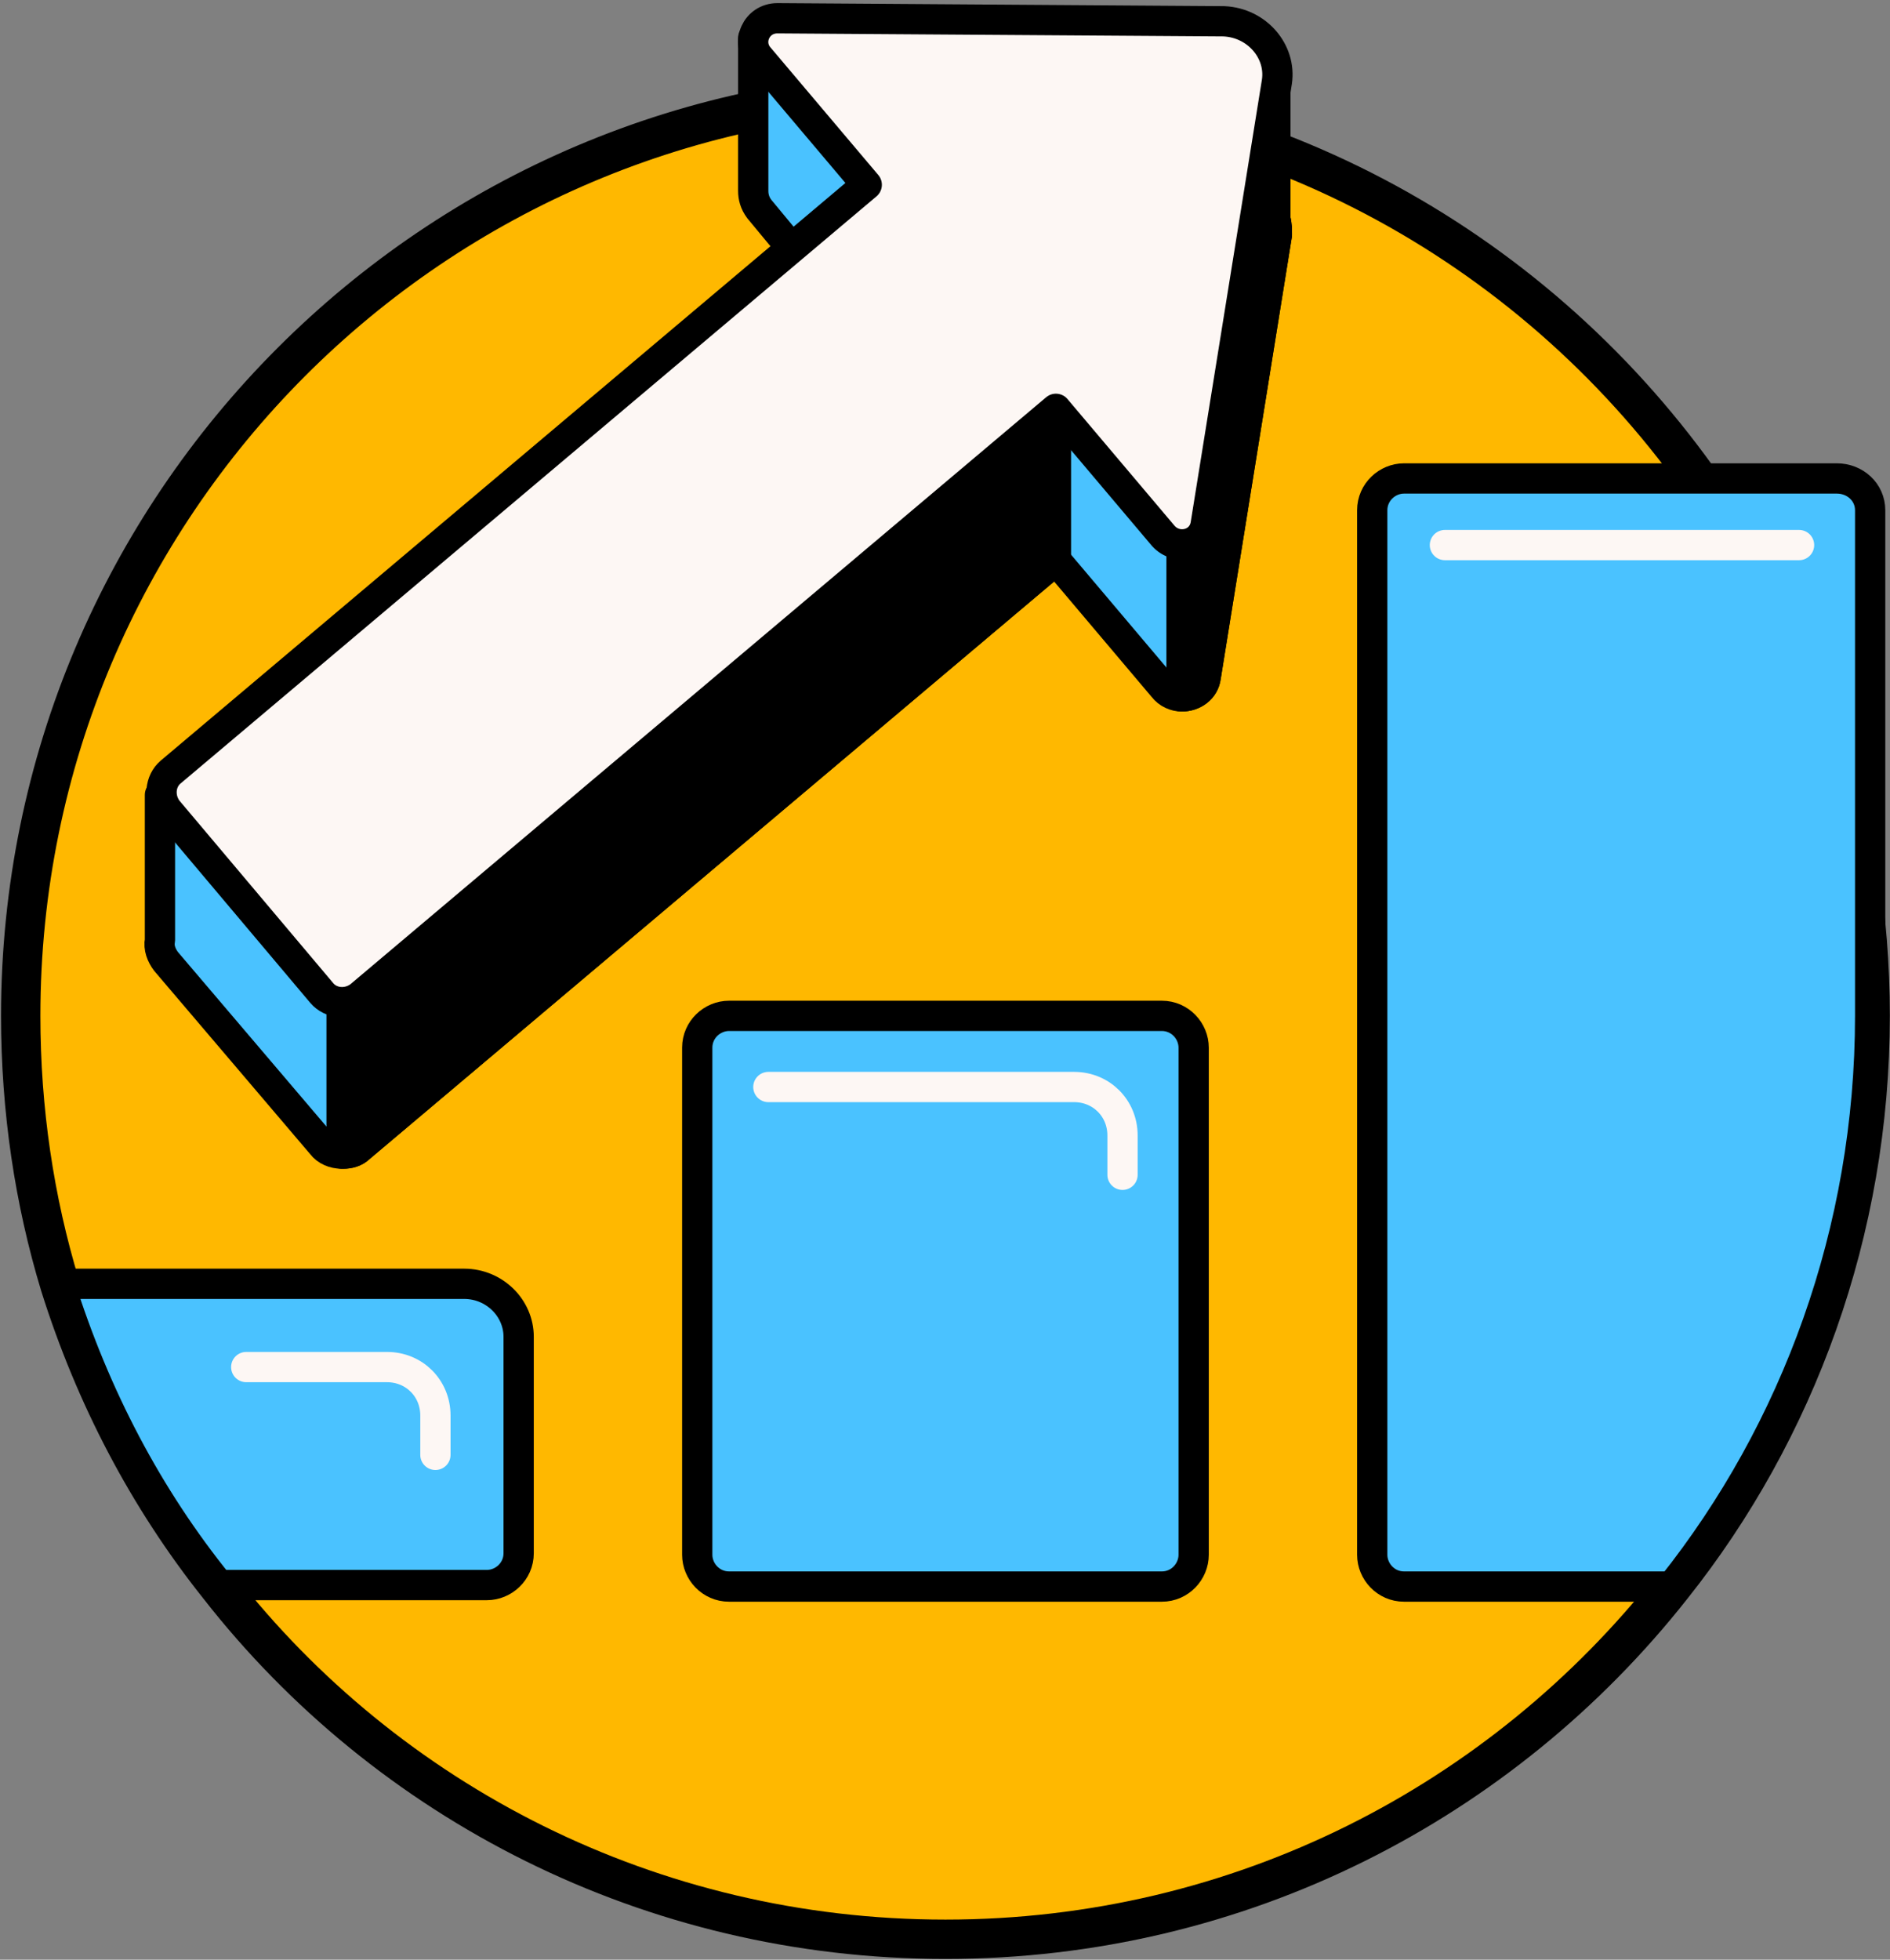 <svg width="191" height="198" viewBox="0 0 191 198" fill="none" xmlns="http://www.w3.org/2000/svg">
<rect x="0" y="0" width="191" height="198" fill="#808080" stroke="none"/>
<path d="M188.996 102.638C188.996 124.356 181.501 144.545 168.96 160.299C151.829 182.018 125.369 195.936 95.544 195.936C65.719 195.936 39.106 182.018 22.129 160.299C14.94 151.275 9.587 141.028 6.069 129.862C3.469 121.297 2.093 112.12 2.093 102.638C2.093 51.094 43.848 9.186 95.544 9.186C126.899 9.186 154.582 24.634 171.56 48.341C182.572 63.636 188.996 82.295 188.996 102.638Z" fill="#FFB800" stroke="black" stroke-width="3.977"/>
<path d="M52.414 135.063V156.935C52.414 158.77 50.884 160.147 49.202 160.147H22.13C14.941 151.276 9.588 141.028 6.07 129.863C6.529 129.71 6.988 129.71 7.447 129.71H46.907C49.967 129.71 52.414 132.157 52.414 135.063Z" fill="#4AC2FF" stroke="black" stroke-width="3.059" stroke-linecap="round" stroke-linejoin="round"/>
<path d="M188.995 51.553V102.638C188.995 124.356 181.5 144.545 168.959 160.299H141.887C140.051 160.299 138.675 158.77 138.675 157.087V51.553C138.675 49.717 140.204 48.341 141.887 48.341H185.63C187.465 48.341 188.995 49.717 188.995 51.553Z" fill="#4AC2FF" stroke="black" stroke-width="3.059" stroke-linecap="round" stroke-linejoin="round"/>
<path d="M117.417 160.299H73.674C71.838 160.299 70.462 158.77 70.462 157.087V105.85C70.462 104.014 71.991 102.638 73.674 102.638H117.417C119.252 102.638 120.629 104.167 120.629 105.85V157.087C120.629 158.77 119.252 160.299 117.417 160.299Z" fill="#4AC2FF" stroke="black" stroke-width="3.059" stroke-linecap="round" stroke-linejoin="round"/>
<path d="M129.04 23.716L121.851 68.377C121.698 69.601 120.628 70.366 119.404 70.366C118.792 70.366 118.027 70.06 117.569 69.448L106.709 56.6L36.353 115.944C35.894 116.403 35.282 116.556 34.671 116.556H34.518C33.753 116.556 32.988 116.25 32.529 115.638L16.776 97.132C16.317 96.52 16.011 95.755 16.164 94.99V80.307L77.496 30.14L81.167 26.469L76.731 21.116C76.272 20.504 76.12 19.893 76.12 19.281V3.833L116.957 8.727L117.722 8.88L128.887 6.433V22.187C129.04 22.646 129.04 23.258 129.04 23.716Z" fill="#4AC2FF" stroke="black" stroke-width="3.059" stroke-linecap="round" stroke-linejoin="round"/>
<path d="M129.04 23.716L121.851 68.377C121.698 69.601 120.627 70.365 119.404 70.365V55.071L116.804 39.011L117.568 25.093L116.957 8.727L117.721 8.88L128.887 6.433V22.187C129.04 22.646 129.04 23.257 129.04 23.716Z" fill="black" stroke="black" stroke-width="3.059" stroke-linecap="round" stroke-linejoin="round"/>
<path d="M106.711 41.306V56.6L36.354 115.944C35.896 116.403 35.284 116.556 34.672 116.556H34.519V101.261L30.695 84.896L41.249 73.884L56.391 57.824L88.357 41.917L106.711 41.306Z" fill="black" stroke="black" stroke-width="3.059" stroke-linecap="round" stroke-linejoin="round"/>
<path d="M123.687 2.151L78.567 1.845C76.426 1.845 75.355 4.292 76.732 5.821L87.591 18.669L17.235 78.013C16.164 78.931 16.011 80.613 16.929 81.837L32.529 100.344C33.447 101.414 35.13 101.567 36.353 100.649L106.709 41.305L117.569 54.153C118.945 55.683 121.545 55.071 121.851 52.929L129.04 8.269C129.499 5.21 127.052 2.304 123.687 2.151Z" fill="#FDF7F4" stroke="black" stroke-width="3.059" stroke-linecap="round" stroke-linejoin="round"/>
<path d="M146.02 55.071H181.809" stroke="#FDF7F4" stroke-width="3.059" stroke-linecap="round" stroke-linejoin="round"/>
<path d="M77.65 109.826H108.546C111.299 109.826 113.44 111.967 113.44 114.721V118.697" stroke="#FDF7F4" stroke-width="3.059" stroke-linecap="round" stroke-linejoin="round"/>
<path d="M24.884 138.122H39.108C41.861 138.122 44.002 140.263 44.002 143.016V146.993" stroke="#FDF7F4" stroke-width="3.059" stroke-linecap="round" stroke-linejoin="round"/>
</svg>
